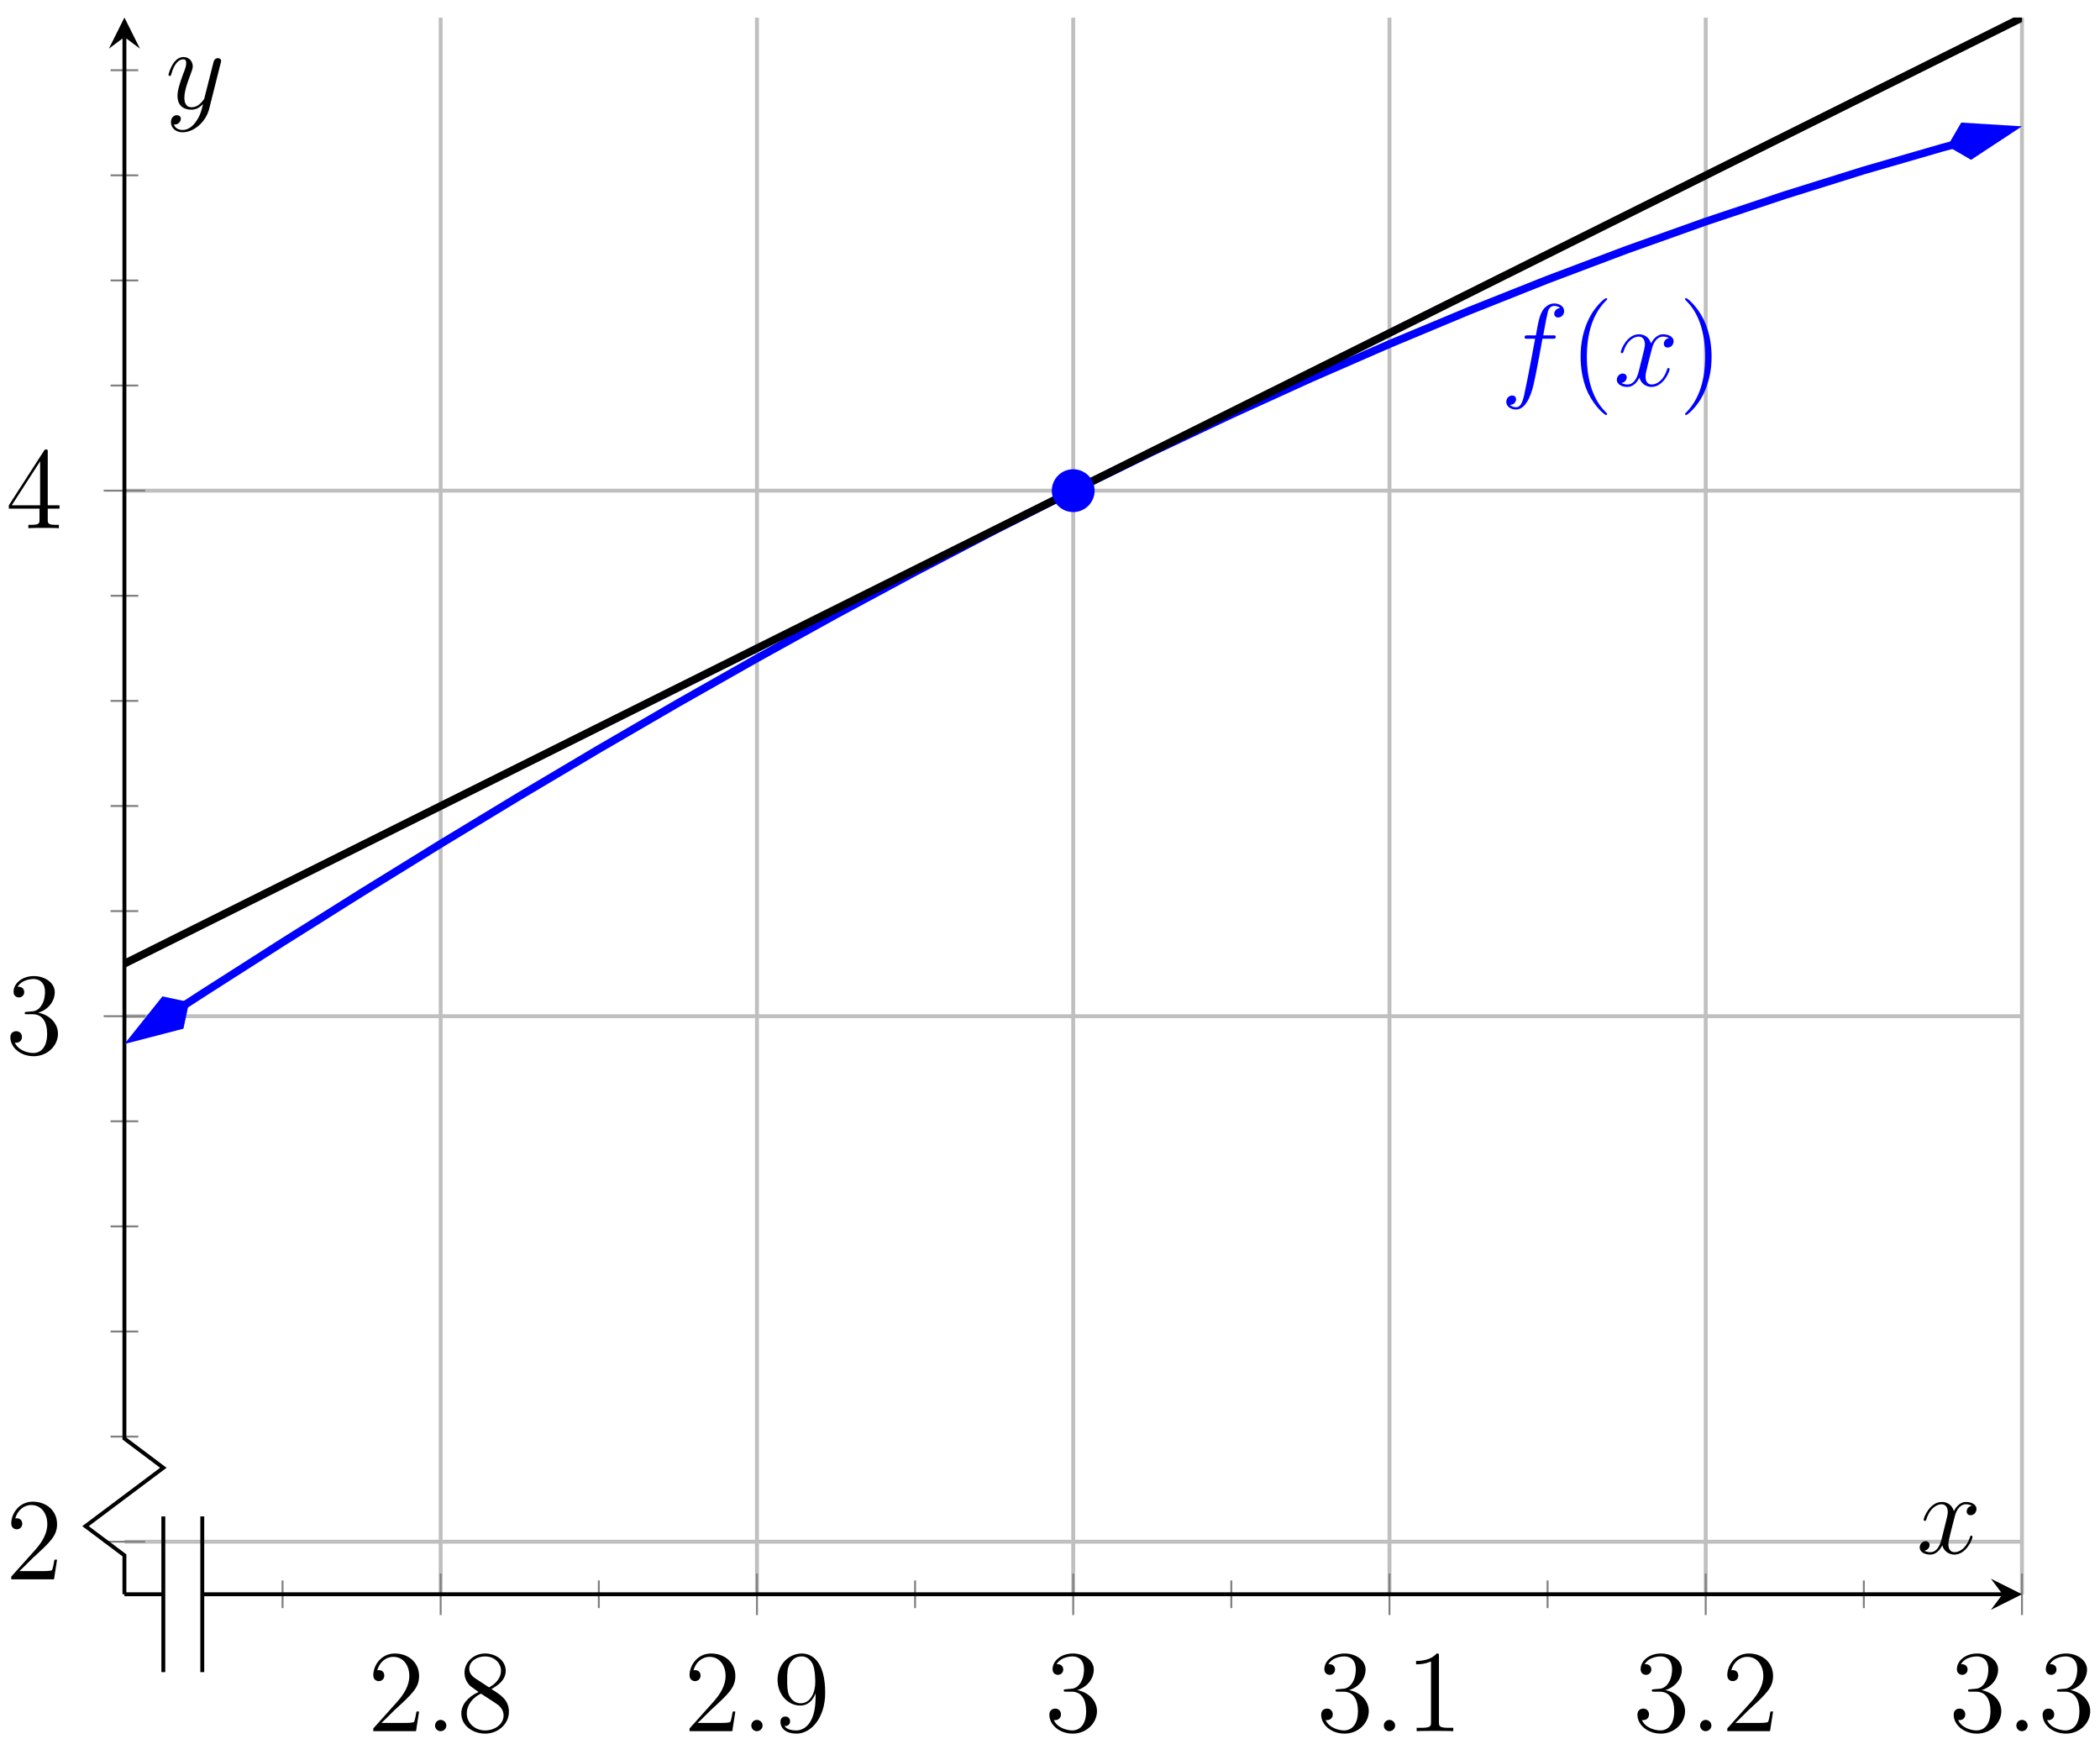 <?xml version="1.0" encoding="UTF-8"?>
<svg xmlns="http://www.w3.org/2000/svg" xmlns:xlink="http://www.w3.org/1999/xlink" width="215pt" height="178pt" viewBox="0 0 215 178" version="1.1">
<defs>
<g>
<symbol overflow="visible" id="glyph0-0">
<path style="stroke:none;" d=""/>
</symbol>
<symbol overflow="visible" id="glyph0-1">
<path style="stroke:none;" d="M 5.266 -2.016 L 5 -2.016 C 4.953 -1.812 4.859 -1.141 4.75 -0.953 C 4.656 -0.844 3.984 -0.844 3.625 -0.844 L 1.406 -0.844 C 1.734 -1.125 2.469 -1.891 2.766 -2.172 C 4.594 -3.844 5.266 -4.469 5.266 -5.656 C 5.266 -7.031 4.172 -7.953 2.781 -7.953 C 1.406 -7.953 0.578 -6.766 0.578 -5.734 C 0.578 -5.125 1.109 -5.125 1.141 -5.125 C 1.406 -5.125 1.703 -5.312 1.703 -5.688 C 1.703 -6.031 1.484 -6.25 1.141 -6.25 C 1.047 -6.25 1.016 -6.25 0.984 -6.234 C 1.203 -7.047 1.859 -7.609 2.625 -7.609 C 3.641 -7.609 4.266 -6.75 4.266 -5.656 C 4.266 -4.641 3.688 -3.75 3 -2.984 L 0.578 -0.281 L 0.578 0 L 4.953 0 Z M 5.266 -2.016 "/>
</symbol>
<symbol overflow="visible" id="glyph0-2">
<path style="stroke:none;" d="M 3.562 -4.312 C 4.156 -4.641 5.031 -5.188 5.031 -6.188 C 5.031 -7.234 4.031 -7.953 2.922 -7.953 C 1.75 -7.953 0.812 -7.078 0.812 -5.984 C 0.812 -5.578 0.938 -5.172 1.266 -4.766 C 1.406 -4.609 1.406 -4.609 2.25 -4.016 C 1.094 -3.484 0.484 -2.672 0.484 -1.812 C 0.484 -0.531 1.703 0.25 2.922 0.25 C 4.25 0.25 5.359 -0.734 5.359 -1.984 C 5.359 -3.203 4.5 -3.734 3.562 -4.312 Z M 1.938 -5.391 C 1.781 -5.5 1.297 -5.812 1.297 -6.391 C 1.297 -7.172 2.109 -7.656 2.922 -7.656 C 3.781 -7.656 4.547 -7.047 4.547 -6.188 C 4.547 -5.453 4.016 -4.859 3.328 -4.484 Z M 2.5 -3.844 L 3.938 -2.906 C 4.25 -2.703 4.812 -2.328 4.812 -1.609 C 4.812 -0.688 3.891 -0.078 2.922 -0.078 C 1.906 -0.078 1.047 -0.812 1.047 -1.812 C 1.047 -2.734 1.719 -3.484 2.5 -3.844 Z M 2.5 -3.844 "/>
</symbol>
<symbol overflow="visible" id="glyph0-3">
<path style="stroke:none;" d="M 4.375 -3.484 C 4.375 -0.656 3.125 -0.078 2.406 -0.078 C 2.109 -0.078 1.484 -0.109 1.188 -0.531 L 1.25 -0.531 C 1.344 -0.5 1.766 -0.578 1.766 -1.016 C 1.766 -1.281 1.594 -1.5 1.281 -1.5 C 0.969 -1.5 0.781 -1.297 0.781 -0.984 C 0.781 -0.25 1.375 0.25 2.422 0.25 C 3.906 0.25 5.359 -1.344 5.359 -3.938 C 5.359 -7.141 4.016 -7.953 2.969 -7.953 C 1.656 -7.953 0.484 -6.844 0.484 -5.266 C 0.484 -3.688 1.609 -2.625 2.797 -2.625 C 3.688 -2.625 4.141 -3.266 4.375 -3.875 Z M 2.844 -2.859 C 2.094 -2.859 1.766 -3.469 1.656 -3.688 C 1.469 -4.141 1.469 -4.719 1.469 -5.266 C 1.469 -5.922 1.469 -6.5 1.781 -7 C 2 -7.312 2.312 -7.656 2.969 -7.656 C 3.641 -7.656 4 -7.062 4.109 -6.797 C 4.344 -6.203 4.344 -5.188 4.344 -5.016 C 4.344 -4 3.891 -2.859 2.844 -2.859 Z M 2.844 -2.859 "/>
</symbol>
<symbol overflow="visible" id="glyph0-4">
<path style="stroke:none;" d="M 2.203 -4.297 C 2 -4.281 1.953 -4.266 1.953 -4.156 C 1.953 -4.047 2.016 -4.047 2.219 -4.047 L 2.766 -4.047 C 3.797 -4.047 4.25 -3.203 4.25 -2.062 C 4.25 -0.484 3.438 -0.078 2.844 -0.078 C 2.266 -0.078 1.297 -0.344 0.938 -1.141 C 1.328 -1.078 1.672 -1.297 1.672 -1.719 C 1.672 -2.062 1.422 -2.312 1.094 -2.312 C 0.797 -2.312 0.484 -2.141 0.484 -1.688 C 0.484 -0.625 1.547 0.25 2.875 0.25 C 4.297 0.25 5.359 -0.844 5.359 -2.047 C 5.359 -3.141 4.469 -4 3.328 -4.203 C 4.359 -4.5 5.031 -5.375 5.031 -6.312 C 5.031 -7.25 4.047 -7.953 2.891 -7.953 C 1.703 -7.953 0.812 -7.219 0.812 -6.344 C 0.812 -5.875 1.188 -5.766 1.359 -5.766 C 1.609 -5.766 1.906 -5.953 1.906 -6.312 C 1.906 -6.688 1.609 -6.859 1.344 -6.859 C 1.281 -6.859 1.25 -6.859 1.219 -6.844 C 1.672 -7.656 2.797 -7.656 2.859 -7.656 C 3.25 -7.656 4.031 -7.484 4.031 -6.312 C 4.031 -6.078 4 -5.422 3.641 -4.906 C 3.281 -4.375 2.875 -4.344 2.562 -4.328 Z M 2.203 -4.297 "/>
</symbol>
<symbol overflow="visible" id="glyph0-5">
<path style="stroke:none;" d="M 3.438 -7.656 C 3.438 -7.938 3.438 -7.953 3.203 -7.953 C 2.922 -7.625 2.312 -7.188 1.094 -7.188 L 1.094 -6.844 C 1.359 -6.844 1.953 -6.844 2.625 -7.141 L 2.625 -0.922 C 2.625 -0.484 2.578 -0.344 1.531 -0.344 L 1.156 -0.344 L 1.156 0 C 1.484 -0.031 2.641 -0.031 3.031 -0.031 C 3.438 -0.031 4.578 -0.031 4.906 0 L 4.906 -0.344 L 4.531 -0.344 C 3.484 -0.344 3.438 -0.484 3.438 -0.922 Z M 3.438 -7.656 "/>
</symbol>
<symbol overflow="visible" id="glyph0-6">
<path style="stroke:none;" d="M 4.312 -7.781 C 4.312 -8.016 4.312 -8.062 4.141 -8.062 C 4.047 -8.062 4.016 -8.062 3.922 -7.922 L 0.328 -2.344 L 0.328 -2 L 3.469 -2 L 3.469 -0.906 C 3.469 -0.469 3.438 -0.344 2.562 -0.344 L 2.328 -0.344 L 2.328 0 C 2.609 -0.031 3.547 -0.031 3.891 -0.031 C 4.219 -0.031 5.172 -0.031 5.453 0 L 5.453 -0.344 L 5.219 -0.344 C 4.344 -0.344 4.312 -0.469 4.312 -0.906 L 4.312 -2 L 5.516 -2 L 5.516 -2.344 L 4.312 -2.344 Z M 3.531 -6.844 L 3.531 -2.344 L 0.625 -2.344 Z M 3.531 -6.844 "/>
</symbol>
<symbol overflow="visible" id="glyph0-7">
<path style="stroke:none;" d="M 3.891 2.906 C 3.891 2.875 3.891 2.844 3.688 2.641 C 2.484 1.438 1.812 -0.531 1.812 -2.969 C 1.812 -5.297 2.375 -7.297 3.766 -8.703 C 3.891 -8.812 3.891 -8.828 3.891 -8.875 C 3.891 -8.938 3.828 -8.969 3.781 -8.969 C 3.625 -8.969 2.641 -8.109 2.062 -6.938 C 1.453 -5.719 1.172 -4.453 1.172 -2.969 C 1.172 -1.906 1.344 -0.484 1.953 0.781 C 2.672 2.219 3.641 3 3.781 3 C 3.828 3 3.891 2.969 3.891 2.906 Z M 3.891 2.906 "/>
</symbol>
<symbol overflow="visible" id="glyph0-8">
<path style="stroke:none;" d="M 3.375 -2.969 C 3.375 -3.891 3.25 -5.359 2.578 -6.75 C 1.875 -8.188 0.891 -8.969 0.766 -8.969 C 0.719 -8.969 0.656 -8.938 0.656 -8.875 C 0.656 -8.828 0.656 -8.812 0.859 -8.609 C 2.062 -7.406 2.719 -5.422 2.719 -2.984 C 2.719 -0.672 2.156 1.328 0.781 2.734 C 0.656 2.844 0.656 2.875 0.656 2.906 C 0.656 2.969 0.719 3 0.766 3 C 0.922 3 1.906 2.141 2.484 0.969 C 3.094 -0.25 3.375 -1.547 3.375 -2.969 Z M 3.375 -2.969 "/>
</symbol>
<symbol overflow="visible" id="glyph1-0">
<path style="stroke:none;" d=""/>
</symbol>
<symbol overflow="visible" id="glyph1-1">
<path style="stroke:none;" d="M 2.203 -0.578 C 2.203 -0.922 1.906 -1.156 1.625 -1.156 C 1.281 -1.156 1.047 -0.875 1.047 -0.578 C 1.047 -0.234 1.328 0 1.609 0 C 1.953 0 2.203 -0.281 2.203 -0.578 Z M 2.203 -0.578 "/>
</symbol>
<symbol overflow="visible" id="glyph1-2">
<path style="stroke:none;" d="M 5.328 -4.812 C 5.562 -4.812 5.672 -4.812 5.672 -5.031 C 5.672 -5.156 5.562 -5.156 5.359 -5.156 L 4.391 -5.156 C 4.609 -6.391 4.781 -7.234 4.875 -7.609 C 4.953 -7.906 5.203 -8.172 5.516 -8.172 C 5.766 -8.172 6.016 -8.062 6.125 -7.953 C 5.672 -7.906 5.516 -7.562 5.516 -7.359 C 5.516 -7.125 5.703 -6.984 5.922 -6.984 C 6.172 -6.984 6.531 -7.188 6.531 -7.641 C 6.531 -8.141 6.031 -8.422 5.5 -8.422 C 4.984 -8.422 4.484 -8.031 4.25 -7.562 C 4.031 -7.141 3.906 -6.719 3.641 -5.156 L 2.828 -5.156 C 2.609 -5.156 2.484 -5.156 2.484 -4.938 C 2.484 -4.812 2.562 -4.812 2.797 -4.812 L 3.562 -4.812 C 3.344 -3.688 2.859 -0.984 2.578 0.281 C 2.375 1.328 2.203 2.203 1.609 2.203 C 1.562 2.203 1.219 2.203 1 1.969 C 1.609 1.922 1.609 1.406 1.609 1.391 C 1.609 1.141 1.438 1 1.203 1 C 0.969 1 0.609 1.203 0.609 1.656 C 0.609 2.172 1.141 2.438 1.609 2.438 C 2.828 2.438 3.328 0.25 3.453 -0.344 C 3.672 -1.266 4.25 -4.453 4.312 -4.812 Z M 5.328 -4.812 "/>
</symbol>
<symbol overflow="visible" id="glyph1-3">
<path style="stroke:none;" d="M 5.672 -4.875 C 5.281 -4.812 5.141 -4.516 5.141 -4.297 C 5.141 -4 5.359 -3.906 5.531 -3.906 C 5.891 -3.906 6.141 -4.219 6.141 -4.547 C 6.141 -5.047 5.562 -5.266 5.062 -5.266 C 4.344 -5.266 3.938 -4.547 3.828 -4.328 C 3.547 -5.219 2.812 -5.266 2.594 -5.266 C 1.375 -5.266 0.734 -3.703 0.734 -3.438 C 0.734 -3.391 0.781 -3.328 0.859 -3.328 C 0.953 -3.328 0.984 -3.406 1 -3.453 C 1.406 -4.781 2.219 -5.031 2.562 -5.031 C 3.094 -5.031 3.203 -4.531 3.203 -4.25 C 3.203 -3.984 3.125 -3.703 2.984 -3.125 L 2.578 -1.5 C 2.406 -0.781 2.062 -0.125 1.422 -0.125 C 1.359 -0.125 1.062 -0.125 0.812 -0.281 C 1.25 -0.359 1.344 -0.719 1.344 -0.859 C 1.344 -1.094 1.156 -1.25 0.938 -1.25 C 0.641 -1.25 0.328 -0.984 0.328 -0.609 C 0.328 -0.109 0.891 0.125 1.406 0.125 C 1.984 0.125 2.391 -0.328 2.641 -0.828 C 2.828 -0.125 3.438 0.125 3.875 0.125 C 5.094 0.125 5.734 -1.453 5.734 -1.703 C 5.734 -1.766 5.688 -1.812 5.625 -1.812 C 5.516 -1.812 5.5 -1.75 5.469 -1.656 C 5.141 -0.609 4.453 -0.125 3.906 -0.125 C 3.484 -0.125 3.266 -0.438 3.266 -0.922 C 3.266 -1.188 3.312 -1.375 3.5 -2.156 L 3.922 -3.797 C 4.094 -4.5 4.5 -5.031 5.062 -5.031 C 5.078 -5.031 5.422 -5.031 5.672 -4.875 Z M 5.672 -4.875 "/>
</symbol>
<symbol overflow="visible" id="glyph1-4">
<path style="stroke:none;" d="M 3.141 1.344 C 2.828 1.797 2.359 2.203 1.766 2.203 C 1.625 2.203 1.047 2.172 0.875 1.625 C 0.906 1.641 0.969 1.641 0.984 1.641 C 1.344 1.641 1.594 1.328 1.594 1.047 C 1.594 0.781 1.359 0.688 1.188 0.688 C 0.984 0.688 0.578 0.828 0.578 1.406 C 0.578 2.016 1.094 2.438 1.766 2.438 C 2.969 2.438 4.172 1.344 4.5 0.016 L 5.672 -4.656 C 5.688 -4.703 5.719 -4.781 5.719 -4.859 C 5.719 -5.031 5.562 -5.156 5.391 -5.156 C 5.281 -5.156 5.031 -5.109 4.938 -4.75 L 4.047 -1.234 C 4 -1.016 4 -0.984 3.891 -0.859 C 3.656 -0.531 3.266 -0.125 2.688 -0.125 C 2.016 -0.125 1.953 -0.781 1.953 -1.094 C 1.953 -1.781 2.281 -2.703 2.609 -3.562 C 2.734 -3.906 2.812 -4.078 2.812 -4.312 C 2.812 -4.812 2.453 -5.266 1.859 -5.266 C 0.766 -5.266 0.328 -3.531 0.328 -3.438 C 0.328 -3.391 0.375 -3.328 0.453 -3.328 C 0.562 -3.328 0.578 -3.375 0.625 -3.547 C 0.906 -4.547 1.359 -5.031 1.828 -5.031 C 1.938 -5.031 2.141 -5.031 2.141 -4.641 C 2.141 -4.328 2.016 -3.984 1.828 -3.531 C 1.25 -1.953 1.25 -1.562 1.25 -1.281 C 1.25 -0.141 2.062 0.125 2.656 0.125 C 3 0.125 3.438 0.016 3.844 -0.438 L 3.859 -0.422 C 3.688 0.281 3.562 0.75 3.141 1.344 Z M 3.141 1.344 "/>
</symbol>
</g>
<clipPath id="clip1">
  <path d="M 12.738 3 L 207.016 3 L 207.016 115 L 12.738 115 Z M 12.738 3 "/>
</clipPath>
<clipPath id="clip2">
  <path d="M 12.738 91 L 31 91 L 31 118 L 12.738 118 Z M 12.738 91 "/>
</clipPath>
<clipPath id="clip3">
  <path d="M 188 1.797 L 207.016 1.797 L 207.016 28 L 188 28 Z M 188 1.797 "/>
</clipPath>
<clipPath id="clip4">
  <path d="M 12.738 1.797 L 207.016 1.797 L 207.016 110 L 12.738 110 Z M 12.738 1.797 "/>
</clipPath>
</defs>
<g id="surface1">
<path style="fill:none;stroke-width:0.399;stroke-linecap:butt;stroke-linejoin:miter;stroke:rgb(75%,75%,75%);stroke-opacity:1;stroke-miterlimit:10;" d="M 32.377 0.002 L 32.377 161.395 M 64.759 0.002 L 64.759 161.395 M 97.138 0.002 L 97.138 161.395 M 129.516 0.002 L 129.516 161.395 M 161.894 0.002 L 161.894 161.395 M 194.272 0.002 L 194.272 161.395 " transform="matrix(1,0,0,-1,12.739,163.205)"/>
<path style="fill:none;stroke-width:0.399;stroke-linecap:butt;stroke-linejoin:miter;stroke:rgb(75%,75%,75%);stroke-opacity:1;stroke-miterlimit:10;" d="M -0.001 5.38 L 194.272 5.38 M -0.001 59.177 L 194.272 59.177 M -0.001 112.977 L 194.272 112.977 " transform="matrix(1,0,0,-1,12.739,163.205)"/>
<path style="fill:none;stroke-width:0.199;stroke-linecap:butt;stroke-linejoin:miter;stroke:rgb(50%,50%,50%);stroke-opacity:1;stroke-miterlimit:10;" d="M 16.19 -1.416 L 16.19 1.416 M 48.568 -1.416 L 48.568 1.416 M 80.947 -1.416 L 80.947 1.416 M 113.325 -1.416 L 113.325 1.416 M 145.703 -1.416 L 145.703 1.416 M 178.081 -1.416 L 178.081 1.416 " transform="matrix(1,0,0,-1,12.739,163.205)"/>
<path style="fill:none;stroke-width:0.199;stroke-linecap:butt;stroke-linejoin:miter;stroke:rgb(50%,50%,50%);stroke-opacity:1;stroke-miterlimit:10;" d="M 32.377 -2.127 L 32.377 2.126 M 64.759 -2.127 L 64.759 2.126 M 97.138 -2.127 L 97.138 2.126 M 129.516 -2.127 L 129.516 2.126 M 161.894 -2.127 L 161.894 2.126 M 194.272 -2.127 L 194.272 2.126 " transform="matrix(1,0,0,-1,12.739,163.205)"/>
<path style="fill:none;stroke-width:0.199;stroke-linecap:butt;stroke-linejoin:miter;stroke:rgb(50%,50%,50%);stroke-opacity:1;stroke-miterlimit:10;" d="M -1.419 16.141 L 1.417 16.141 M -1.419 26.898 L 1.417 26.898 M -1.419 37.659 L 1.417 37.659 M -1.419 48.42 L 1.417 48.42 M -1.419 69.937 L 1.417 69.937 M -1.419 80.698 L 1.417 80.698 M -1.419 91.455 L 1.417 91.455 M -1.419 102.216 L 1.417 102.216 M -1.419 123.738 L 1.417 123.738 M -1.419 134.495 L 1.417 134.495 M -1.419 145.256 L 1.417 145.256 M -1.419 156.017 L 1.417 156.017 " transform="matrix(1,0,0,-1,12.739,163.205)"/>
<path style="fill:none;stroke-width:0.199;stroke-linecap:butt;stroke-linejoin:miter;stroke:rgb(50%,50%,50%);stroke-opacity:1;stroke-miterlimit:10;" d="M -2.126 5.38 L 2.128 5.38 M -2.126 59.177 L 2.128 59.177 M -2.126 112.977 L 2.128 112.977 " transform="matrix(1,0,0,-1,12.739,163.205)"/>
<path style="fill:none;stroke-width:0.399;stroke-linecap:butt;stroke-linejoin:miter;stroke:rgb(0%,0%,0%);stroke-opacity:1;stroke-miterlimit:10;" d="M -0.001 0.002 L 3.983 0.002 M 3.983 7.97 L 3.983 -7.97 M 7.971 7.97 L 7.971 -7.97 M 7.971 0.002 L 192.28 0.002 " transform="matrix(1,0,0,-1,12.739,163.205)"/>
<path style=" stroke:none;fill-rule:nonzero;fill:rgb(0%,0%,0%);fill-opacity:1;" d="M 207.016 163.203 L 203.828 161.609 L 205.023 163.203 L 203.828 164.801 "/>
<path style="fill:none;stroke-width:0.399;stroke-linecap:butt;stroke-linejoin:miter;stroke:rgb(0%,0%,0%);stroke-opacity:1;stroke-miterlimit:10;" d="M -0.001 0.002 L -0.001 3.986 L -3.985 6.974 L 3.983 12.95 L -0.001 15.942 L -0.001 159.403 " transform="matrix(1,0,0,-1,12.739,163.205)"/>
<path style=" stroke:none;fill-rule:nonzero;fill:rgb(0%,0%,0%);fill-opacity:1;" d="M 12.738 1.797 L 11.145 4.984 L 12.738 3.789 L 14.332 4.984 "/>
<g style="fill:rgb(0%,0%,0%);fill-opacity:1;">
  <use xlink:href="#glyph0-1" x="37.64" y="177.22"/>
</g>
<g style="fill:rgb(0%,0%,0%);fill-opacity:1;">
  <use xlink:href="#glyph1-1" x="43.493" y="177.22"/>
</g>
<g style="fill:rgb(0%,0%,0%);fill-opacity:1;">
  <use xlink:href="#glyph0-2" x="46.745" y="177.22"/>
</g>
<g style="fill:rgb(0%,0%,0%);fill-opacity:1;">
  <use xlink:href="#glyph0-1" x="70.019" y="177.22"/>
</g>
<g style="fill:rgb(0%,0%,0%);fill-opacity:1;">
  <use xlink:href="#glyph1-1" x="75.872" y="177.22"/>
</g>
<g style="fill:rgb(0%,0%,0%);fill-opacity:1;">
  <use xlink:href="#glyph0-3" x="79.124" y="177.22"/>
</g>
<g style="fill:rgb(0%,0%,0%);fill-opacity:1;">
  <use xlink:href="#glyph0-4" x="106.951" y="177.22"/>
</g>
<g style="fill:rgb(0%,0%,0%);fill-opacity:1;">
  <use xlink:href="#glyph0-4" x="134.778" y="177.22"/>
</g>
<g style="fill:rgb(0%,0%,0%);fill-opacity:1;">
  <use xlink:href="#glyph1-1" x="140.631" y="177.22"/>
</g>
<g style="fill:rgb(0%,0%,0%);fill-opacity:1;">
  <use xlink:href="#glyph0-5" x="143.883" y="177.22"/>
</g>
<g style="fill:rgb(0%,0%,0%);fill-opacity:1;">
  <use xlink:href="#glyph0-4" x="167.157" y="177.22"/>
</g>
<g style="fill:rgb(0%,0%,0%);fill-opacity:1;">
  <use xlink:href="#glyph1-1" x="173.011" y="177.22"/>
</g>
<g style="fill:rgb(0%,0%,0%);fill-opacity:1;">
  <use xlink:href="#glyph0-1" x="176.263" y="177.22"/>
</g>
<g style="fill:rgb(0%,0%,0%);fill-opacity:1;">
  <use xlink:href="#glyph0-4" x="199.536" y="177.22"/>
</g>
<g style="fill:rgb(0%,0%,0%);fill-opacity:1;">
  <use xlink:href="#glyph1-1" x="205.389" y="177.22"/>
</g>
<g style="fill:rgb(0%,0%,0%);fill-opacity:1;">
  <use xlink:href="#glyph0-4" x="208.641" y="177.22"/>
</g>
<g style="fill:rgb(0%,0%,0%);fill-opacity:1;">
  <use xlink:href="#glyph0-1" x="0.576" y="161.677"/>
</g>
<g style="fill:rgb(0%,0%,0%);fill-opacity:1;">
  <use xlink:href="#glyph0-4" x="0.576" y="107.874"/>
</g>
<g style="fill:rgb(0%,0%,0%);fill-opacity:1;">
  <use xlink:href="#glyph0-6" x="0.576" y="54.072"/>
</g>
<g clip-path="url(#clip1)" clip-rule="nonzero">
<path style="fill:none;stroke-width:0.797;stroke-linecap:butt;stroke-linejoin:miter;stroke:rgb(0%,0%,100%);stroke-opacity:1;stroke-miterlimit:10;" d="M 6.147 60.313 L 8.096 61.575 L 16.19 66.742 L 24.284 71.828 L 32.377 76.824 L 40.475 81.726 L 48.568 86.526 L 56.662 91.225 L 64.759 95.814 L 72.853 100.291 L 80.947 104.646 L 89.04 108.876 L 97.138 112.977 L 105.231 116.942 L 113.325 120.769 L 121.418 124.453 L 129.516 127.988 L 137.609 131.366 L 145.703 134.585 L 153.801 137.639 L 161.894 140.522 L 169.988 143.228 L 178.081 145.76 L 186.179 148.107 L 187.19 148.376 " transform="matrix(1,0,0,-1,12.739,163.205)"/>
</g>
<path style=" stroke:none;fill-rule:nonzero;fill:rgb(0%,0%,100%);fill-opacity:1;" d="M 13.797 106.188 L 18.441 104.984 L 18.887 102.887 L 16.789 102.441 Z M 13.797 106.188 "/>
<g clip-path="url(#clip2)" clip-rule="nonzero">
<path style="fill:none;stroke-width:0.797;stroke-linecap:butt;stroke-linejoin:miter;stroke:rgb(0%,0%,100%);stroke-opacity:1;stroke-miterlimit:10;" d="M 6.63 -0 L 2.078 1.517 L 0.564 -0.001 L 2.081 -1.516 Z M 6.63 -0 " transform="matrix(-0.839,0.544,0.544,0.839,19.36,102.581)"/>
</g>
<path style=" stroke:none;fill-rule:nonzero;fill:rgb(0%,0%,100%);fill-opacity:1;" d="M 205.797 13.258 L 201.012 12.961 L 199.934 14.816 L 201.789 15.895 Z M 205.797 13.258 "/>
<g clip-path="url(#clip3)" clip-rule="nonzero">
<path style="fill:none;stroke-width:0.797;stroke-linecap:butt;stroke-linejoin:miter;stroke:rgb(0%,0%,100%);stroke-opacity:1;stroke-miterlimit:10;" d="M 6.63 0.001 L 2.082 1.517 L 0.563 0.001 L 2.079 -1.517 Z M 6.63 0.001 " transform="matrix(0.966,-0.257,-0.257,-0.966,199.39,14.962)"/>
</g>
<g style="fill:rgb(0%,0%,100%);fill-opacity:1;">
  <use xlink:href="#glyph1-2" x="153.606" y="39.486"/>
</g>
<g style="fill:rgb(0%,0%,100%);fill-opacity:1;">
  <use xlink:href="#glyph0-7" x="160.652" y="39.486"/>
</g>
<g style="fill:rgb(0%,0%,100%);fill-opacity:1;">
  <use xlink:href="#glyph1-3" x="165.205" y="39.486"/>
</g>
<g style="fill:rgb(0%,0%,100%);fill-opacity:1;">
  <use xlink:href="#glyph0-8" x="171.858" y="39.486"/>
</g>
<g clip-path="url(#clip4)" clip-rule="nonzero">
<path style="fill:none;stroke-width:0.797;stroke-linecap:butt;stroke-linejoin:miter;stroke:rgb(0%,0%,0%);stroke-opacity:1;stroke-miterlimit:10;" d="M -0.001 64.559 L 8.096 68.594 L 32.377 80.698 L 40.475 84.733 L 56.662 92.803 L 64.759 96.838 L 89.04 108.942 L 97.138 112.977 L 121.418 125.081 L 129.516 129.116 L 145.703 137.186 L 153.801 141.221 L 178.081 153.325 L 186.179 157.36 L 194.272 161.395 " transform="matrix(1,0,0,-1,12.739,163.205)"/>
</g>
<path style="fill-rule:nonzero;fill:rgb(0%,0%,100%);fill-opacity:1;stroke-width:0.399;stroke-linecap:butt;stroke-linejoin:miter;stroke:rgb(0%,0%,100%);stroke-opacity:1;stroke-miterlimit:10;" d="M 99.13 112.977 C 99.13 114.078 98.235 114.969 97.138 114.969 C 96.036 114.969 95.145 114.078 95.145 112.977 C 95.145 111.876 96.036 110.985 97.138 110.985 C 98.235 110.985 99.13 111.876 99.13 112.977 Z M 99.13 112.977 " transform="matrix(1,0,0,-1,12.739,163.205)"/>
<g style="fill:rgb(0%,0%,0%);fill-opacity:1;">
  <use xlink:href="#glyph1-3" x="196.213" y="159.02"/>
</g>
<g style="fill:rgb(0%,0%,0%);fill-opacity:1;">
  <use xlink:href="#glyph1-4" x="16.923" y="11.104"/>
</g>
</g>
</svg>
